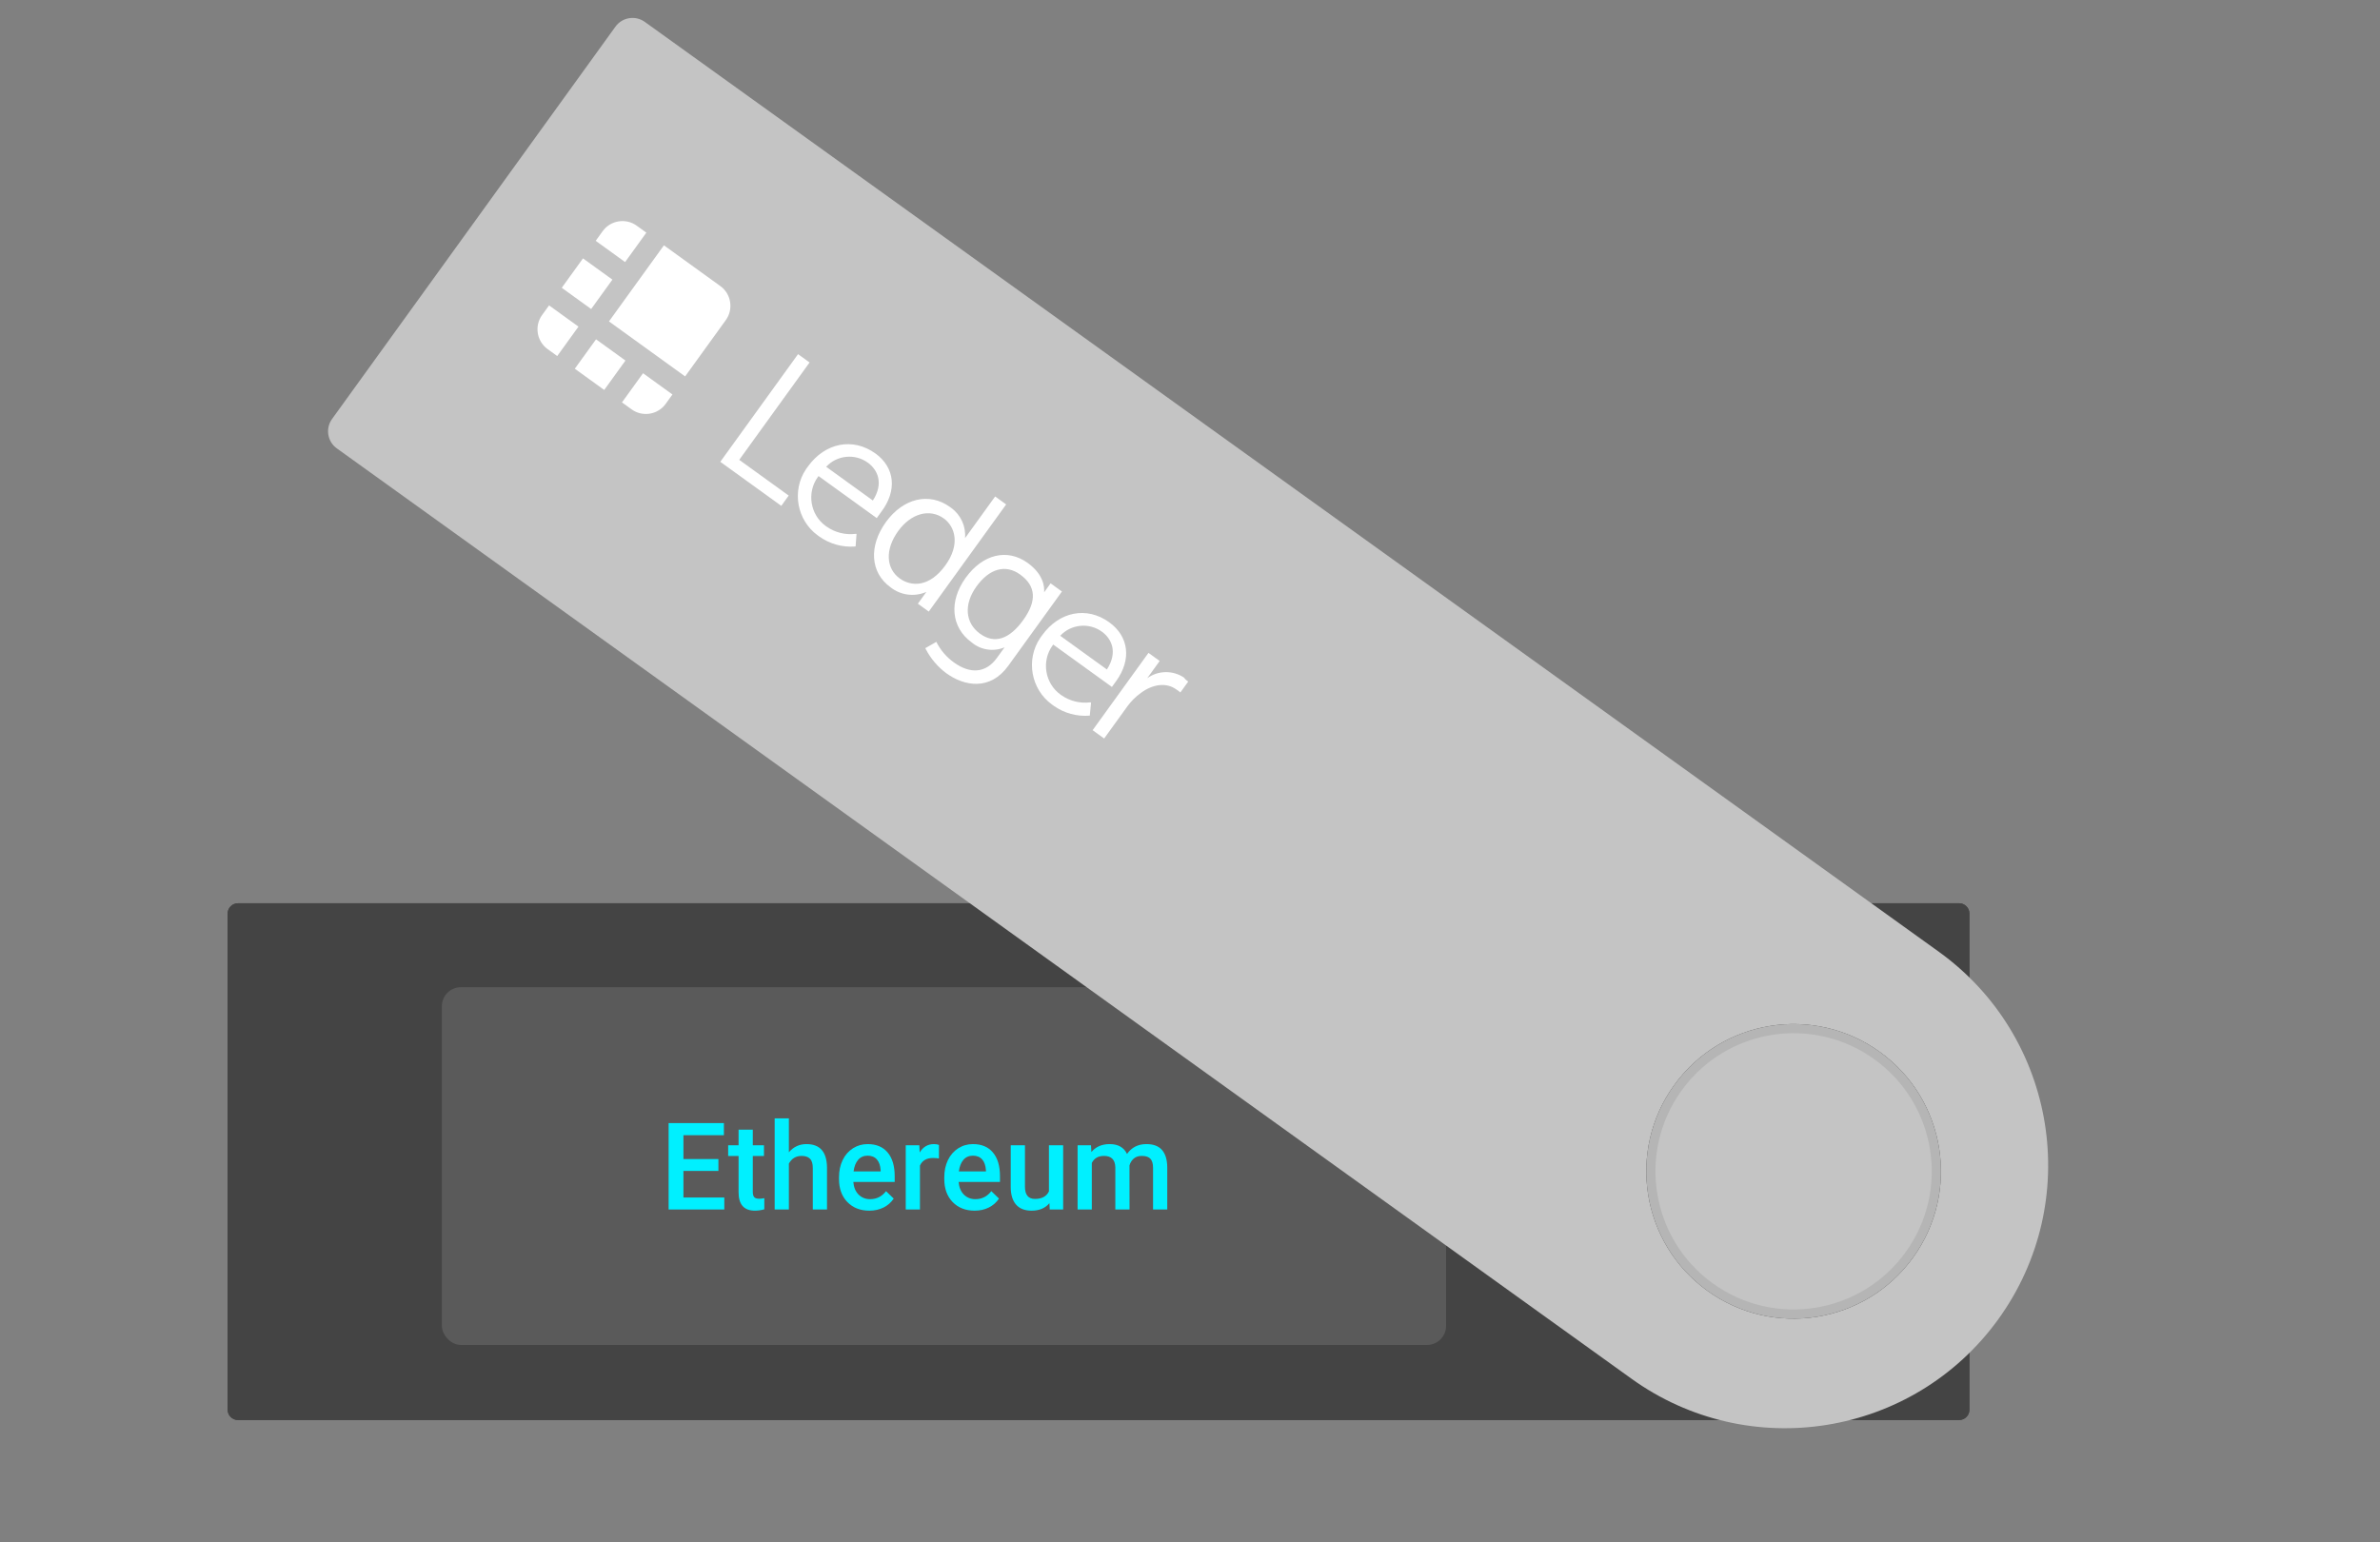<svg xmlns="http://www.w3.org/2000/svg" width="250" height="162" fill="none" viewBox="0 0 250 162"><rect x="0" y="0" width="250" height="162" fill="#808080" stroke="none"/><path fill="#C4C4C4" fill-rule="evenodd" d="M187.327 135.071C194.523 135.071 200.357 129.237 200.357 122.041C200.357 114.845 194.523 109.011 187.327 109.011C180.131 109.011 174.297 114.845 174.297 122.041C174.297 129.237 180.131 135.071 187.327 135.071ZM187.327 137.242C195.723 137.242 202.529 130.436 202.529 122.041C202.529 113.645 195.723 106.839 187.327 106.839C178.932 106.839 172.126 113.645 172.126 122.041C172.126 130.436 178.932 137.242 187.327 137.242Z" clip-rule="evenodd"/><path fill="#444" fill-rule="evenodd" d="M24.998 94.895C24.398 94.895 23.912 95.382 23.912 95.981V148.101C23.912 148.7 24.398 149.186 24.998 149.186H205.787C206.386 149.186 206.873 148.7 206.873 148.101V95.981C206.873 95.382 206.386 94.895 205.787 94.895H24.998ZM187.599 132.899C193.446 132.899 198.186 128.159 198.186 122.312C198.186 116.465 193.446 111.726 187.599 111.726C181.752 111.726 177.013 116.465 177.013 122.312C177.013 128.159 181.752 132.899 187.599 132.899Z" clip-rule="evenodd"/><path fill="#444" fill-rule="evenodd" d="M26.084 97.067V147.015H204.701V97.067H26.084ZM200.358 122.312C200.358 129.359 194.646 135.071 187.599 135.071C180.553 135.071 174.841 129.359 174.841 122.312C174.841 115.266 180.553 109.554 187.599 109.554C194.646 109.554 200.358 115.266 200.358 122.312ZM23.912 95.981C23.912 95.382 24.398 94.895 24.998 94.895H205.787C206.386 94.895 206.873 95.382 206.873 95.981V148.101C206.873 148.7 206.386 149.186 205.787 149.186H24.998C24.398 149.186 23.912 148.7 23.912 148.101V95.981ZM198.186 122.312C198.186 128.159 193.446 132.899 187.599 132.899C181.752 132.899 177.013 128.159 177.013 122.312C177.013 116.465 181.752 111.726 187.599 111.726C193.446 111.726 198.186 116.465 198.186 122.312Z" clip-rule="evenodd"/><rect width="105.484" height="37.586" x="46.415" y="103.713" fill="#fff" fill-opacity=".12" rx="2"/><path fill="#00F0FF" d="M75.462 123.015H71.788V125.807H76.082V127.067H70.233V117.99H76.039V119.262H71.788V121.768H75.462V123.015Z"/><path fill="#00F0FF" d="M79.075 118.682V120.322H80.248V121.444H79.075V125.209C79.075 125.467 79.124 125.654 79.222 125.77C79.324 125.882 79.505 125.938 79.763 125.938C79.935 125.938 80.109 125.917 80.285 125.876V127.048C79.945 127.143 79.617 127.191 79.302 127.191C78.155 127.191 77.582 126.549 77.582 125.265V121.444H76.488V120.322H77.582V118.682H79.075Z"/><path fill="#00F0FF" d="M82.865 121.057C83.353 120.484 83.969 120.197 84.715 120.197C86.132 120.197 86.851 121.018 86.871 122.659V127.067H85.378V122.715C85.378 122.25 85.278 121.922 85.077 121.73C84.881 121.535 84.59 121.438 84.205 121.438C83.607 121.438 83.16 121.708 82.865 122.248V127.067H81.373V117.492H82.865V121.057Z"/><path fill="#00F0FF" d="M91.314 127.191C90.367 127.191 89.599 126.89 89.01 126.287C88.424 125.681 88.131 124.874 88.131 123.869V123.682C88.131 123.008 88.258 122.408 88.512 121.88C88.77 121.348 89.13 120.935 89.593 120.64C90.056 120.345 90.572 120.197 91.141 120.197C92.047 120.197 92.745 120.49 93.237 121.076C93.732 121.662 93.98 122.491 93.98 123.563V124.174H89.636C89.681 124.731 89.864 125.172 90.183 125.496C90.507 125.82 90.912 125.982 91.4 125.982C92.084 125.982 92.641 125.701 93.071 125.14L93.876 125.92C93.609 126.323 93.253 126.636 92.807 126.861C92.364 127.081 91.867 127.191 91.314 127.191ZM91.135 121.413C90.726 121.413 90.394 121.558 90.14 121.849C89.89 122.14 89.731 122.545 89.661 123.065H92.505V122.952C92.473 122.445 92.34 122.063 92.106 121.805C91.873 121.543 91.549 121.413 91.135 121.413Z"/><path fill="#00F0FF" d="M98.625 121.706C98.428 121.672 98.226 121.656 98.017 121.656C97.333 121.656 96.872 121.922 96.634 122.454V127.067H95.141V120.322H96.567L96.604 121.076C96.964 120.49 97.464 120.197 98.103 120.197C98.316 120.197 98.492 120.226 98.631 120.284L98.625 121.706Z"/><path fill="#00F0FF" d="M102.373 127.191C101.427 127.191 100.659 126.89 100.069 126.287C99.483 125.681 99.19 124.874 99.19 123.869V123.682C99.19 123.008 99.317 122.408 99.571 121.88C99.829 121.348 100.19 120.935 100.653 120.64C101.115 120.345 101.632 120.197 102.201 120.197C103.106 120.197 103.804 120.49 104.296 121.076C104.792 121.662 105.039 122.491 105.039 123.563V124.174H100.696C100.741 124.731 100.923 125.172 101.242 125.496C101.566 125.82 101.971 125.982 102.459 125.982C103.143 125.982 103.7 125.701 104.13 125.14L104.935 125.92C104.669 126.323 104.312 126.636 103.866 126.861C103.424 127.081 102.926 127.191 102.373 127.191ZM102.195 121.413C101.785 121.413 101.453 121.558 101.199 121.849C100.95 122.14 100.79 122.545 100.72 123.065H103.565V122.952C103.532 122.445 103.399 122.063 103.165 121.805C102.932 121.543 102.608 121.413 102.195 121.413Z"/><path fill="#00F0FF" d="M110.231 126.406C109.793 126.929 109.17 127.191 108.363 127.191C107.642 127.191 107.096 126.977 106.723 126.549C106.354 126.121 106.17 125.502 106.17 124.692V120.322H107.663V124.673C107.663 125.529 108.013 125.957 108.714 125.957C109.439 125.957 109.928 125.693 110.182 125.165V120.322H111.675V127.067H110.268L110.231 126.406Z"/><path fill="#00F0FF" d="M114.6 120.322L114.643 121.026C115.11 120.473 115.749 120.197 116.56 120.197C117.448 120.197 118.057 120.542 118.384 121.232C118.868 120.542 119.548 120.197 120.424 120.197C121.157 120.197 121.702 120.403 122.058 120.814C122.419 121.226 122.603 121.832 122.611 122.634V127.067H121.118V122.678C121.118 122.25 121.026 121.936 120.842 121.737C120.658 121.537 120.352 121.438 119.926 121.438C119.587 121.438 119.308 121.531 119.091 121.718C118.878 121.901 118.728 122.142 118.642 122.441L118.649 127.067H117.156V122.628C117.135 121.834 116.736 121.438 115.957 121.438C115.359 121.438 114.935 121.685 114.686 122.179V127.067H113.193V120.322H114.6Z"/><path fill="#C4C4C4" fill-rule="evenodd" d="M171.33 144.814C183.702 153.749 200.975 150.963 209.91 138.591C218.845 126.219 216.059 108.947 203.687 100.011L67.734 2.302C66.744 1.587 65.362 1.81 64.648 2.8L34.879 44.018C34.164 45.008 34.387 46.39 35.377 47.104L171.33 144.814ZM197.465 110.515C190.536 105.512 180.864 107.072 175.86 114C170.856 120.928 172.417 130.601 179.345 135.605C186.273 140.608 195.946 139.048 200.949 132.12C205.953 125.192 204.393 115.519 197.465 110.515Z" clip-rule="evenodd"/><path fill="#C4C4C4" d="M197.464 110.514C190.536 105.511 180.863 107.071 175.86 113.999C170.856 120.927 172.416 130.6 179.344 135.604C186.273 140.607 195.945 139.047 200.949 132.119C205.953 125.191 204.392 115.518 197.464 110.514Z"/><path fill="#444" fill-opacity=".12" fill-rule="evenodd" d="M196.9 111.295C190.403 106.603 181.333 108.066 176.641 114.563C171.948 121.06 173.412 130.13 179.908 134.823C186.405 139.515 195.476 138.052 200.168 131.555C204.86 125.058 203.397 115.987 196.9 111.295ZM175.86 113.999C180.863 107.071 190.536 105.511 197.464 110.514C204.392 115.518 205.953 125.191 200.949 132.119C195.945 139.047 186.273 140.607 179.344 135.604C172.416 130.6 170.856 120.927 175.86 113.999Z" clip-rule="evenodd"/><path fill="#fff" d="M75.665 30.053L69.74 25.774L63.967 33.767L71.967 39.545L76.246 33.62C77.066 32.485 76.806 30.877 75.671 30.058C75.669 30.056 75.667 30.055 75.665 30.053V30.053Z"/><path fill="#fff" d="M67.894 24.442L66.873 23.705C65.738 22.886 64.13 23.145 63.311 24.279L62.573 25.3L65.662 27.532L67.894 24.442Z"/><path fill="#fff" d="M61.239 27.146L64.328 29.377L62.097 32.466L59.008 30.235L61.239 27.146Z"/><path fill="#fff" d="M65.334 42.275L66.355 43.012C67.49 43.832 69.097 43.572 69.917 42.438C69.918 42.436 69.92 42.433 69.921 42.431L70.635 41.443L67.546 39.211L65.334 42.275Z"/><path fill="#fff" d="M62.609 35.648L65.699 37.879L63.468 40.968L60.378 38.737L62.609 35.648Z"/><path fill="#fff" d="M57.675 32.084L56.938 33.105C56.118 34.239 56.378 35.848 57.512 36.667L58.533 37.404L60.764 34.315L57.675 32.084Z"/><path fill="#fff" d="M85.039 38.081L83.829 37.207L75.661 48.517L82.067 53.144L82.847 52.064L77.65 48.311L85.039 38.081Z"/><path fill="#fff" d="M91.96 47.642C89.605 45.942 86.683 46.494 84.865 49.011L84.659 49.297C83.15 51.553 83.697 54.64 85.888 56.241L86.044 56.354C87.147 57.147 88.497 57.523 89.852 57.412L89.876 57.379L89.973 56.093L89.891 56.084C88.802 56.22 87.702 55.945 86.807 55.311C86.784 55.296 86.762 55.28 86.74 55.264C85.098 54.078 84.723 51.753 85.909 50.112C85.932 50.079 85.956 50.046 85.981 50.014L92.095 54.43L92.142 54.365L92.555 53.792C94.272 51.539 93.995 49.112 91.96 47.642V47.642ZM86.784 49.04C87.916 47.812 89.812 47.625 91.162 48.61C92.183 49.347 92.86 50.767 91.687 52.582L86.784 49.04Z"/><path fill="#fff" d="M101.676 56.112L101.371 56.535C101.475 55.3 100.928 54.098 99.928 53.366L99.779 53.258C97.613 51.694 94.877 52.33 93.059 54.847C91.242 57.364 91.404 60.154 93.538 61.694C94.605 62.545 96.062 62.734 97.311 62.183L96.414 63.425L97.559 64.252L105.689 52.994L104.532 52.158L101.676 56.112ZM94.522 60.783C93.027 59.702 92.978 57.688 94.34 55.802C95.702 53.916 97.665 53.404 99.135 54.465C100.351 55.343 100.873 57.224 99.308 59.39C97.613 61.738 95.706 61.638 94.496 60.764L94.522 60.783Z"/><path fill="#fff" d="M109.723 62.162L109.676 62.227C109.726 61.679 109.627 60.351 107.949 59.139C105.815 57.598 103.236 58.21 101.442 60.694C99.648 63.178 99.901 65.924 102.067 67.489C103.027 68.297 104.367 68.498 105.523 68.006L104.715 69.124C103.588 70.685 101.956 70.862 100.2 69.594C99.439 69.052 98.82 68.337 98.392 67.507L98.357 67.432L97.194 68.096L97.236 68.176C97.755 69.182 98.497 70.058 99.407 70.733C101.286 72.091 103.999 72.596 105.911 69.948L111.548 62.144L110.357 61.284L109.723 62.162ZM102.943 66.577C101.382 65.45 101.215 63.489 102.572 61.609C103.93 59.73 105.629 59.255 107.157 60.358C108.841 61.575 108.927 63.141 107.476 65.151C106.025 67.16 104.471 67.681 102.943 66.577V66.577Z"/><path fill="#fff" d="M116.517 65.377C114.157 63.672 111.267 64.247 109.473 66.732L109.266 67.018C107.73 69.292 108.286 72.418 110.511 74.023L110.674 74.14C111.776 74.927 113.123 75.296 114.473 75.182L114.606 73.833L114.541 73.786C113.456 73.925 112.357 73.651 111.464 73.019C111.441 73.003 111.419 72.987 111.397 72.971C109.752 71.784 109.376 69.453 110.564 67.808C110.586 67.777 110.609 67.747 110.632 67.717L116.797 72.17L116.844 72.105L117.257 71.532C118.869 69.302 118.586 66.871 116.517 65.377V65.377ZM111.368 66.794C112.504 65.566 114.401 65.382 115.752 66.368C116.767 67.101 117.444 68.52 116.271 70.335L111.368 66.794Z"/><path fill="#fff" d="M124.781 71.582C124.618 71.465 124.495 71.376 124.379 71.193C123.207 70.397 121.651 70.421 120.505 71.255L121.815 69.441L120.638 68.59L114.771 76.713L115.981 77.587L118.442 74.179C118.824 73.658 119.286 73.2 119.809 72.821C121.09 71.856 122.522 71.682 123.543 72.42C123.68 72.499 123.808 72.592 123.926 72.697L123.992 72.744L124.813 71.606L124.781 71.582Z"/></svg>